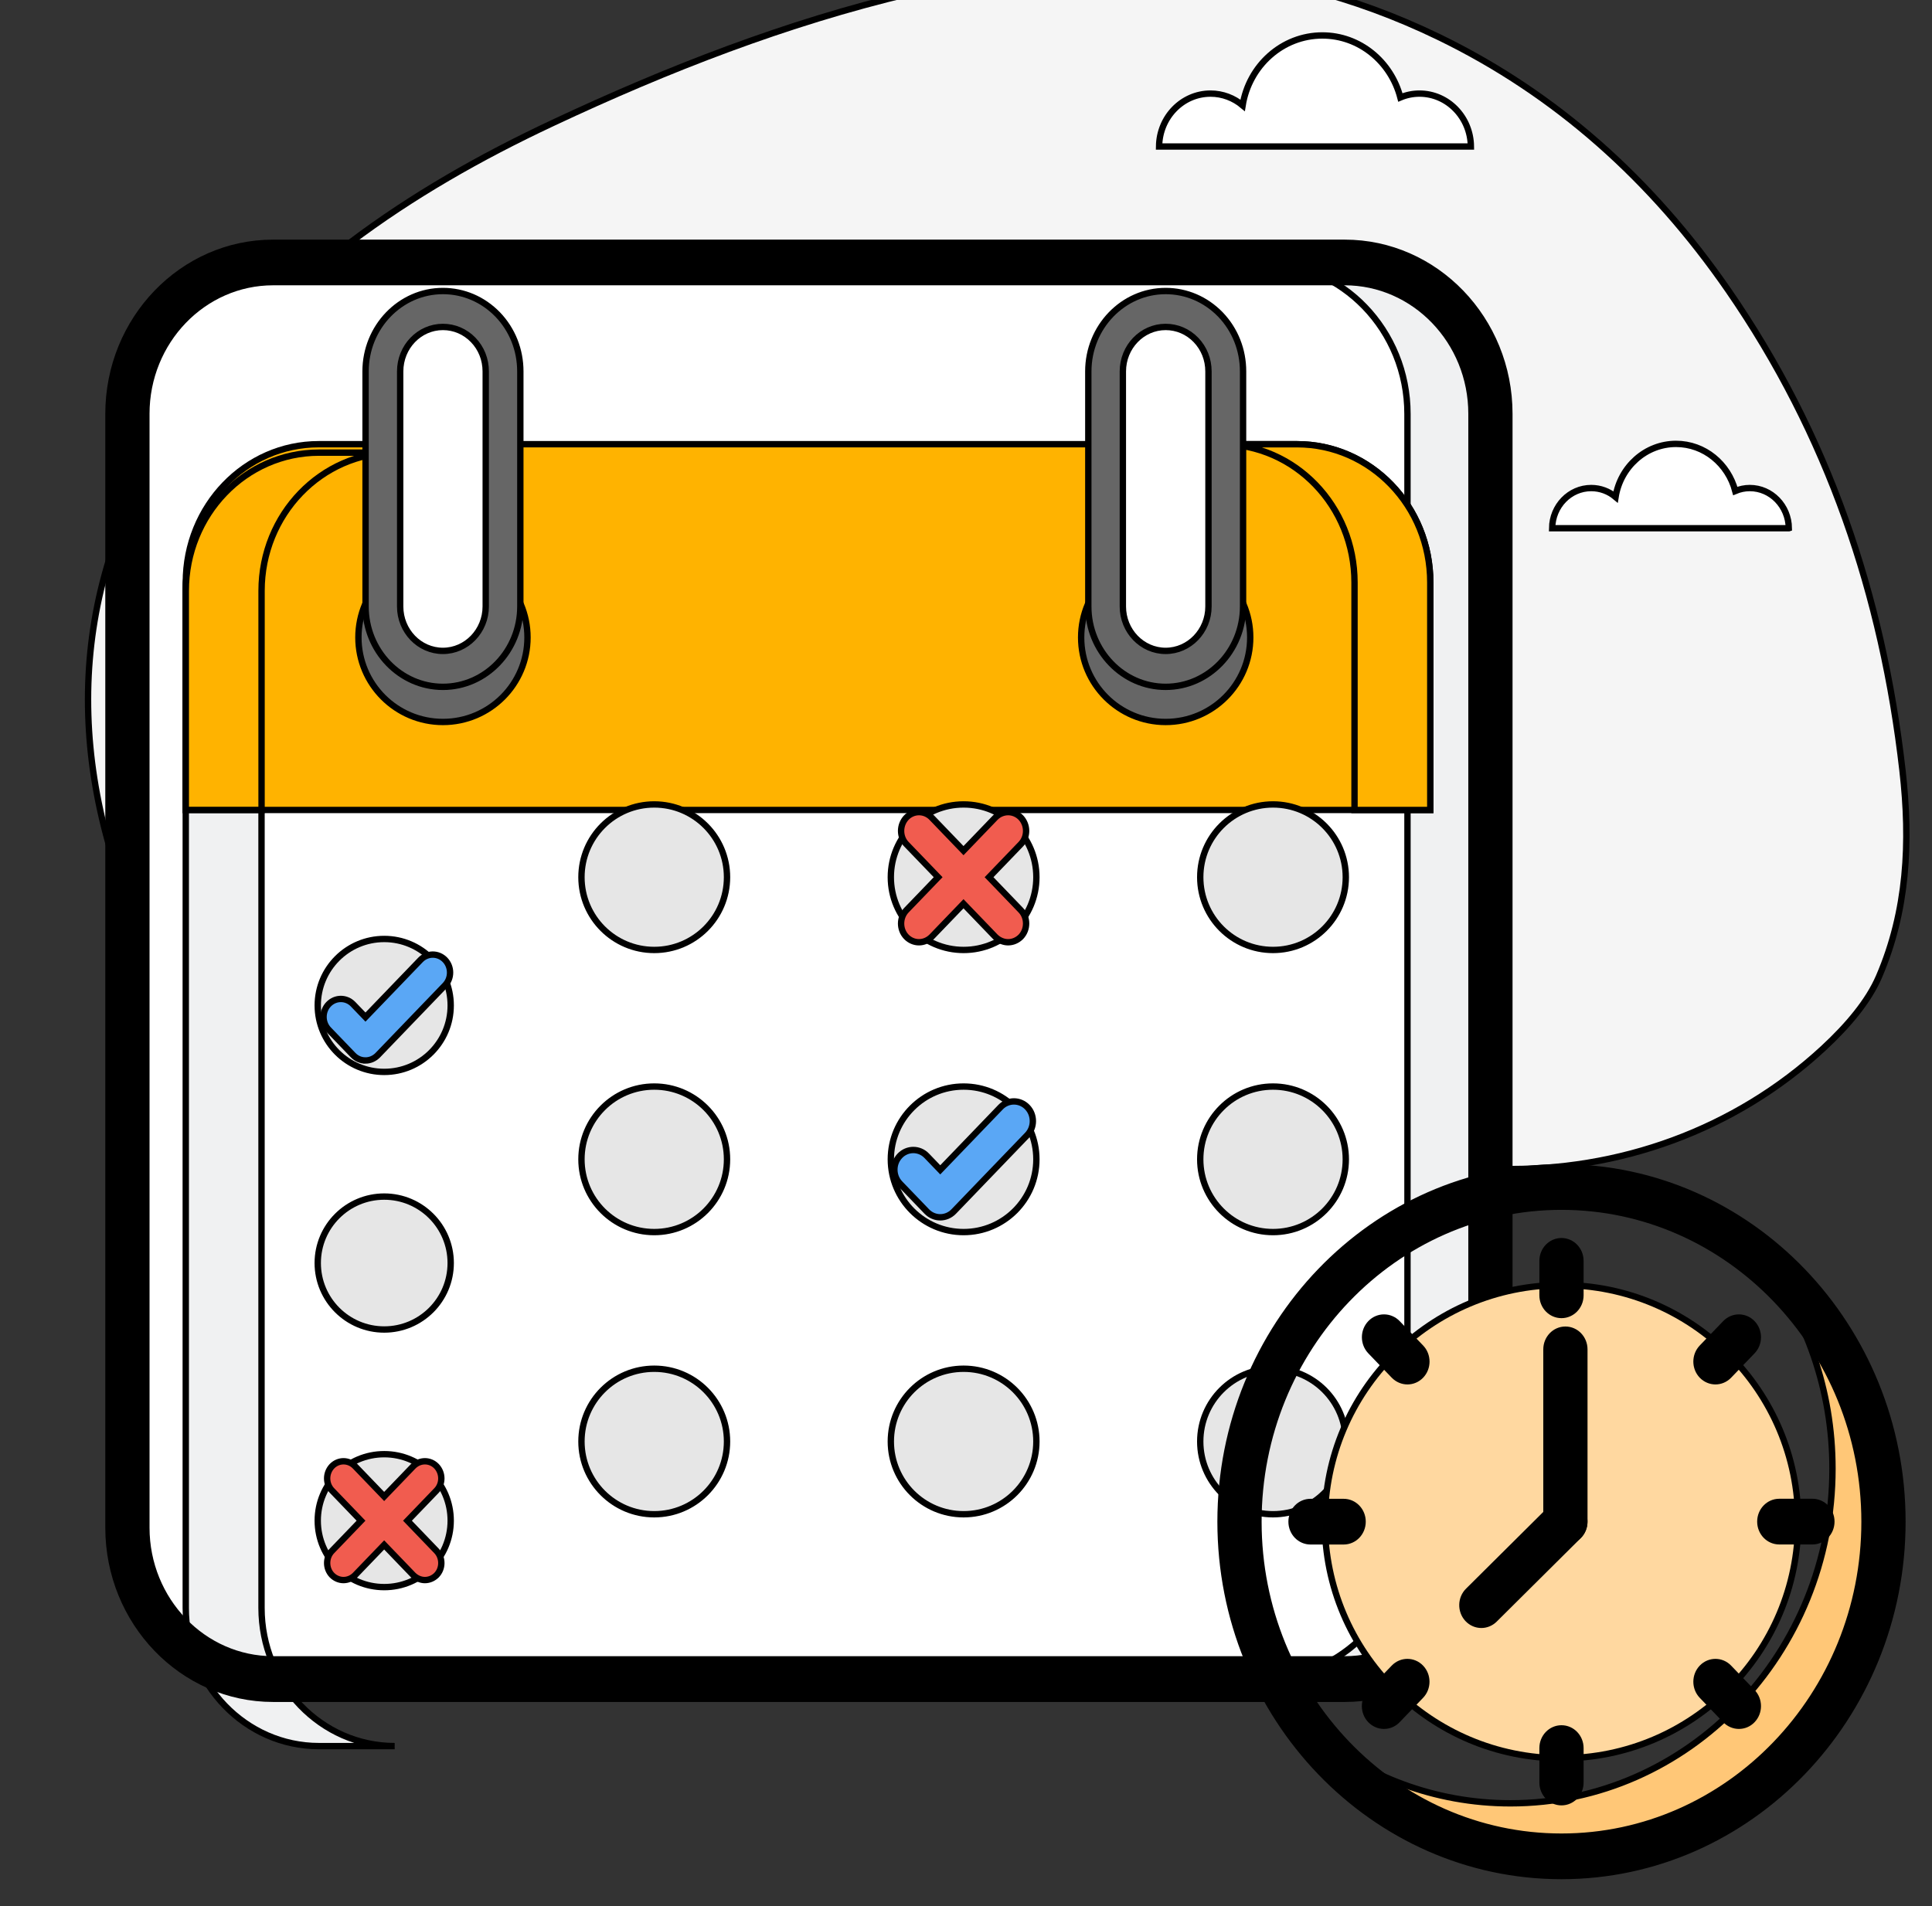<svg width="304" height="300" xmlns="http://www.w3.org/2000/svg">

 <rect width="100%" height="100%" fill="#333333" stroke="none"/>

 <g>
  <title>background</title>
  <rect fill="none" id="canvas_background" height="302" width="306" y="-1" x="-1"/>
 </g>
 <g>
  <title>Layer 1</title>
  <g stroke="null" id="svg_1581">
   <g stroke="null" id="svg_37">
    <g stroke="null" id="svg_38">
     <g stroke="null" id="svg_39">
      <path stroke="null" id="svg_40" d="m89.652,180.705c-7.047,-0.16 -14.039,-1.313 -20.755,-3.515c-15.302,-5.004 -41.062,-15.933 -48.44,-34.46c-10.705,-26.877 -8.764,-54.019 8.533,-78.078c14.971,-20.825 35.287,-34.644 57.943,-45.276c18.205,-8.551 36.835,-15.797 56.249,-20.408c28.294,-6.725 56.395,-6.141 83.18,6.845c18.506,8.967 33.577,22.506 45.56,39.84c15.68,22.69 24.274,47.934 27.431,75.588c1.294,11.361 0.747,22.13 -3.697,32.474c-1.648,3.835 -4.859,7.67 -8.748,11.273c-13.916,12.882 -32.229,19.408 -50.858,18.991l-146.399,-3.275z" fill="#F5F5F5"/>
     </g>
    </g>
    <g stroke="null" id="svg_41">
     <path stroke="null" id="svg_42" d="m231.445,23.059c-0.046,-4.604 -3.65,-8.327 -8.094,-8.327c-1.055,0 -2.072,0.216 -3.003,0.608c-1.471,-5.62 -6.4,-9.76 -12.276,-9.76c-6.307,0 -11.544,4.764 -12.545,11.001c-1.379,-1.153 -3.142,-1.849 -5.052,-1.849c-4.444,0 -8.048,3.723 -8.094,8.327l49.064,0z" fill="#FFFFFF"/>
    </g>
    <g stroke="null" id="svg_43">
     <path stroke="null" id="svg_44" d="m281.472,83.139c-0.039,-3.499 -2.772,-6.325 -6.146,-6.325c-0.801,0 -1.571,0.168 -2.28,0.464c-1.117,-4.267 -4.859,-7.414 -9.318,-7.414c-4.79,0 -8.764,3.619 -9.519,8.351c-1.047,-0.881 -2.38,-1.401 -3.835,-1.401c-3.373,0 -6.107,2.826 -6.146,6.325l37.243,0z" fill="#FFFFFF"/>
    </g>
   </g>
   <g stroke="null" id="svg_45">
    <path stroke="null" id="svg_46" d="m234.518,65.133l0,175.308c0,13.155 -10.273,23.835 -22.926,23.835l-168.609,0c-12.668,0 -22.926,-10.681 -22.926,-23.835l0,-175.308c0,-13.155 10.258,-23.827 22.926,-23.827l168.609,0c12.653,0 22.926,10.673 22.926,23.827z" fill="#FFFFFF"/>
   </g>
   <g stroke="null" id="svg_47">
    <path stroke="null" id="svg_48" d="m234.518,65.149l0,175.3c0,13.139 -10.281,23.827 -22.949,23.827l-13.053,0c12.668,0 22.949,-10.689 22.949,-23.827l0,-175.3c0,-13.171 -10.281,-23.827 -22.949,-23.827l13.053,0c12.668,0 22.949,10.657 22.949,23.827z" fill="#F0F1F2"/>
   </g>
   <g stroke="null" id="svg_49">
    <path stroke="null" id="svg_50" d="m29.229,93.003l0,160.064c0,11.994 9.388,21.753 20.955,21.753l11.921,0c-11.567,0 -20.955,-9.76 -20.955,-21.753l0,-160.064c0,-12.026 9.388,-21.753 20.955,-21.753l-11.921,0c-11.567,0 -20.955,9.728 -20.955,21.753z" fill="#F0F1F2"/>
   </g>
   <g stroke="null" id="svg_51">
    <path stroke="null" id="svg_52" d="m225.053,91.666l0,35.813l-195.817,0l0,-35.813c0,-12.026 9.357,-21.753 20.924,-21.753l153.938,0c11.567,0 20.955,9.728 20.955,21.753z" fill="#FFB300"/>
   </g>
   <g stroke="null" id="svg_53">
    <circle stroke="null" id="svg_54" r="13.303" cy="100.329" cx="69.698" fill="#666666"/>
   </g>
   <g stroke="null" id="svg_55">
    <circle stroke="null" id="svg_56" r="13.303" cy="100.329" cx="183.421" fill="#666666"/>
   </g>
   <g stroke="null" id="svg_57">
    <circle stroke="null" id="svg_58" r="10.461" cy="158.247" cx="60.457" fill="#E6E6E6"/>
   </g>
   <g stroke="null" id="svg_59">
    <circle stroke="null" id="svg_60" r="11.452" cy="138.063" cx="102.944" fill="#E6E6E6"/>
   </g>
   <g stroke="null" id="svg_61">
    <circle stroke="null" id="svg_62" r="11.452" cy="138.063" cx="151.623" fill="#E6E6E6"/>
   </g>
   <g stroke="null" id="svg_63">
    <circle stroke="null" id="svg_64" r="11.452" cy="138.063" cx="200.309" fill="#E6E6E6"/>
   </g>
   <g stroke="null" id="svg_65">
    <circle stroke="null" id="svg_66" r="10.461" cy="198.791" cx="60.457" fill="#E6E6E6"/>
   </g>
   <g stroke="null" id="svg_67">
    <circle stroke="null" id="svg_68" r="11.452" cy="182.466" cx="102.944" fill="#E6E6E6"/>
   </g>
   <g stroke="null" id="svg_69">
    <circle stroke="null" id="svg_70" r="11.452" cy="182.466" cx="151.623" fill="#E6E6E6"/>
   </g>
   <g stroke="null" id="svg_71">
    <circle stroke="null" id="svg_72" r="11.452" cy="182.466" cx="200.309" fill="#E6E6E6"/>
   </g>
   <g stroke="null" id="svg_73">
    <circle stroke="null" id="svg_74" r="10.461" cy="239.336" cx="60.457" fill="#E6E6E6"/>
   </g>
   <g stroke="null" id="svg_75">
    <circle stroke="null" id="svg_76" r="11.452" cy="226.878" cx="102.944" fill="#E6E6E6"/>
   </g>
   <g stroke="null" id="svg_77">
    <circle stroke="null" id="svg_78" r="11.452" cy="226.878" cx="151.623" fill="#E6E6E6"/>
   </g>
   <g stroke="null" id="svg_79">
    <circle stroke="null" id="svg_80" r="11.452" cy="226.878" cx="200.309" fill="#E6E6E6"/>
   </g>
   <g stroke="null" id="svg_81">
    <g stroke="null" id="svg_82">
     <path stroke="null" id="svg_83" d="m57.499,166.91c-0.693,0 -1.394,-0.28 -1.925,-0.833l-3.866,-4.019c-1.063,-1.105 -1.063,-2.898 0,-4.003c1.063,-1.105 2.788,-1.105 3.851,0l1.948,2.026l8.664,-9.007c1.063,-1.105 2.788,-1.105 3.851,0c1.063,1.105 1.063,2.898 0,4.003l-10.589,11.009c-0.547,0.552 -1.24,0.825 -1.933,0.825z" fill="#5AA7F5"/>
    </g>
   </g>
   <g stroke="null" id="svg_84">
    <g stroke="null" id="svg_85">
     <path stroke="null" id="svg_86" d="m147.949,191.594c-0.762,0 -1.525,-0.304 -2.11,-0.905l-4.236,-4.404c-1.163,-1.209 -1.163,-3.171 0,-4.38c1.163,-1.209 3.05,-1.209 4.213,0l2.133,2.218l9.488,-9.864c1.163,-1.209 3.05,-1.209 4.213,0s1.163,3.171 0,4.38l-11.598,12.058c-0.578,0.592 -1.34,0.897 -2.102,0.897z" fill="#5AA7F5"/>
    </g>
   </g>
   <g stroke="null" id="svg_87">
    <g stroke="null" id="svg_88">
     <path stroke="null" id="svg_89" d="m160.633,143.267c1.101,1.145 1.101,3.026 0,4.179c-0.562,0.56 -1.271,0.857 -2.01,0.857c-0.709,0 -1.44,-0.296 -2.01,-0.857l-5.006,-5.204l-5.006,5.204c-0.562,0.56 -1.271,0.857 -2.01,0.857c-0.709,0 -1.44,-0.296 -1.979,-0.857c-1.101,-1.145 -1.101,-3.026 0,-4.179l5.006,-5.204l-5.006,-5.204c-1.101,-1.145 -1.101,-3.002 0,-4.179c1.101,-1.145 2.888,-1.145 3.989,0l5.006,5.204l5.006,-5.204c1.132,-1.145 2.911,-1.145 4.02,0c1.101,1.177 1.101,3.026 0,4.179l-5.006,5.204l5.006,5.204z" fill="#F15C4F"/>
    </g>
   </g>
   <g stroke="null" id="svg_90">
    <g stroke="null" id="svg_91">
     <path stroke="null" id="svg_92" d="m68.689,244.1c1.009,1.049 1.009,2.77 0,3.811c-0.516,0.512 -1.163,0.777 -1.833,0.777c-0.647,0 -1.317,-0.272 -1.833,-0.777l-4.574,-4.756l-4.574,4.756c-0.516,0.512 -1.163,0.777 -1.833,0.777c-0.647,0 -1.317,-0.272 -1.81,-0.777c-1.009,-1.049 -1.009,-2.77 0,-3.811l4.574,-4.756l-4.574,-4.756c-1.009,-1.049 -1.009,-2.738 0,-3.811c1.009,-1.049 2.634,-1.049 3.643,0l4.574,4.756l4.574,-4.756c1.032,-1.049 2.657,-1.049 3.666,0c1.009,1.073 1.009,2.77 0,3.811l-4.574,4.756l4.574,4.756z" fill="#F15C4F"/>
    </g>
   </g>
   <g stroke="null" id="svg_93">
    <path stroke="null" id="svg_94" d="m213.132,127.486l0,-35.813c0,-12.026 -9.388,-21.753 -20.955,-21.753l11.921,0c11.567,0 20.955,9.728 20.955,21.753l0,35.813l-11.921,0z" fill="#FFB300"/>
   </g>
   <g stroke="null" id="svg_95">
    <path stroke="null" id="svg_96" d="m62.112,71.241c-11.567,0 -20.955,9.728 -20.955,21.753l0,34.484l-11.921,0l0,-34.484c0,-12.026 9.388,-21.753 20.955,-21.753l11.921,0z" fill="#FFB300"/>
   </g>
   <g stroke="null" id="svg_97">
    <path stroke="null" id="svg_98" d="m211.584,267.374l-168.609,0c-14.286,0 -25.907,-12.082 -25.907,-26.934l0,-175.308c0,-14.844 11.621,-26.918 25.907,-26.918l168.609,0c14.286,0 25.914,12.074 25.914,26.918l0,175.308c0,14.852 -11.629,26.934 -25.914,26.934zm-168.609,-222.97c-10.997,0 -19.946,9.295 -19.946,20.721l0,175.308c0,11.433 8.949,20.737 19.946,20.737l168.609,0c10.997,0 19.954,-9.303 19.954,-20.737l0,-175.308c0,-11.425 -8.949,-20.721 -19.954,-20.721l-168.609,0z"/>
   </g>
   <g stroke="null" id="svg_99">
    <path stroke="null" id="svg_100" d="m79.155,58.455l0,36.998c0,5.428 -4.228,9.824 -9.465,9.824c-5.221,0 -9.449,-4.396 -9.449,-9.824l0,-36.998c0,-5.428 4.228,-9.824 9.449,-9.824c2.618,0 4.975,1.097 6.7,2.874c1.71,1.769 2.765,4.243 2.765,6.95z" fill="#FFFFFF"/>
   </g>
   <g stroke="null" id="svg_101">
    <path stroke="null" id="svg_102" d="m69.69,108.103c-6.708,0 -12.168,-5.677 -12.168,-12.65l0,-36.998c0,-6.974 5.46,-12.65 12.168,-12.65c3.25,0 6.307,1.313 8.618,3.691c2.303,2.394 3.566,5.572 3.566,8.959l0,36.998c0,6.974 -5.46,12.65 -12.183,12.65zm0,-56.645c-3.712,0 -6.723,3.139 -6.723,6.998l0,36.998c0,3.859 3.019,6.99 6.723,6.99c3.712,0 6.739,-3.139 6.739,-6.99l0,-36.998c0,-1.873 -0.693,-3.635 -1.964,-4.948c-1.271,-1.321 -2.973,-2.05 -4.775,-2.05z" fill="#666666"/>
   </g>
   <g stroke="null" id="svg_103">
    <path stroke="null" id="svg_104" d="m192.878,58.455l0,36.998c0,5.428 -4.228,9.824 -9.465,9.824c-5.221,0 -9.449,-4.396 -9.449,-9.824l0,-36.998c0,-5.428 4.228,-9.824 9.449,-9.824c2.618,0 4.975,1.097 6.7,2.874c1.71,1.769 2.765,4.243 2.765,6.95z" fill="#FFFFFF"/>
   </g>
   <g stroke="null" id="svg_105">
    <path stroke="null" id="svg_106" d="m183.413,108.103c-6.708,0 -12.168,-5.677 -12.168,-12.65l0,-36.998c0,-6.974 5.46,-12.65 12.168,-12.65c3.25,0 6.307,1.313 8.618,3.691c2.303,2.394 3.566,5.572 3.566,8.959l0,36.998c0,6.974 -5.46,12.65 -12.183,12.65zm0,-56.645c-3.712,0 -6.731,3.139 -6.731,6.998l0,36.998c0,3.859 3.019,6.99 6.731,6.99c3.712,0 6.739,-3.139 6.739,-6.99l0,-36.998c0,-1.873 -0.701,-3.635 -1.964,-4.948c-1.271,-1.321 -2.973,-2.05 -4.775,-2.05z" fill="#666666"/>
   </g>
   <g stroke="null" id="svg_107">
    <circle stroke="null" id="svg_108" r="37.242" cy="239.496" cx="245.7" fill="#FFD8A0"/>
   </g>
   <g stroke="null" id="svg_109">
    <path stroke="null" id="svg_110" d="m233.093,255.733c-0.786,0 -1.571,-0.32 -2.156,-0.953c-1.14,-1.241 -1.094,-3.203 0.092,-4.38l13.223,-13.139c1.194,-1.185 3.08,-1.137 4.213,0.096c1.14,1.241 1.094,3.203 -0.092,4.38l-13.223,13.139c-0.578,0.568 -1.317,0.857 -2.056,0.857z"/>
   </g>
   <g stroke="null" id="svg_111">
    <path stroke="null" id="svg_112" d="m296.358,239.488c0,29.095 -22.68,52.674 -50.666,52.674c-16.034,0 -30.312,-7.742 -39.607,-19.832c8.641,7.19 19.607,11.497 31.59,11.497c27.986,0 50.666,-23.579 50.666,-52.674c0,-12.426 -4.143,-23.827 -11.059,-32.842c11.621,9.64 19.076,24.508 19.076,41.177z" fill="#FFC777"/>
   </g>
   <g stroke="null" id="svg_113">
    <path stroke="null" id="svg_114" d="m245.7,295.269c-29.58,0 -53.646,-25.02 -53.646,-55.773s24.066,-55.773 53.646,-55.773c29.58,0 53.646,25.02 53.646,55.773s-24.066,55.773 -53.646,55.773zm0,-105.348c-26.292,0 -47.685,22.242 -47.685,49.576c0,27.334 21.394,49.576 47.685,49.576c26.292,0 47.685,-22.242 47.685,-49.576c-0.008,-27.334 -21.394,-49.576 -47.685,-49.576z"/>
   </g>
   <g stroke="null" id="svg_115">
    <g stroke="null" id="svg_116">
     <path stroke="null" id="svg_117" d="m245.7,206.966c-1.648,0 -2.98,-1.385 -2.98,-3.098l0,-5.42c0,-1.713 1.332,-3.098 2.98,-3.098c1.648,0 2.98,1.385 2.98,3.098l0,5.42c0,1.713 -1.332,3.098 -2.98,3.098z"/>
    </g>
    <g stroke="null" id="svg_118">
     <path stroke="null" id="svg_119" d="m245.7,283.651c-1.648,0 -2.98,-1.385 -2.98,-3.098l0,-5.42c0,-1.713 1.332,-3.098 2.98,-3.098c1.648,0 2.98,1.385 2.98,3.098l0,5.42c0,1.713 -1.332,3.098 -2.98,3.098z"/>
    </g>
   </g>
   <g stroke="null" id="svg_120">
    <g stroke="null" id="svg_121">
     <path stroke="null" id="svg_122" d="m221.464,217.398c-0.762,0 -1.525,-0.304 -2.11,-0.905l-3.689,-3.835c-1.163,-1.209 -1.163,-3.171 0,-4.38c1.163,-1.209 3.05,-1.209 4.213,0l3.689,3.835c1.163,1.209 1.163,3.171 0,4.38c-0.578,0.6 -1.34,0.905 -2.102,0.905z"/>
    </g>
    <g stroke="null" id="svg_123">
     <path stroke="null" id="svg_124" d="m273.617,271.618c-0.762,0 -1.525,-0.304 -2.11,-0.905l-3.689,-3.835c-1.163,-1.209 -1.163,-3.171 0,-4.38c1.163,-1.209 3.05,-1.209 4.213,0l3.689,3.835c1.163,1.209 1.163,3.171 0,4.38c-0.578,0.608 -1.34,0.905 -2.102,0.905z"/>
    </g>
   </g>
   <g stroke="null" id="svg_125">
    <g stroke="null" id="svg_126">
     <path stroke="null" id="svg_127" d="m211.422,242.594l-5.214,0c-1.648,0 -2.98,-1.385 -2.98,-3.098s1.332,-3.098 2.98,-3.098l5.214,0c1.648,0 2.98,1.385 2.98,3.098s-1.332,3.098 -2.98,3.098z"/>
    </g>
    <g stroke="null" id="svg_128">
     <path stroke="null" id="svg_129" d="m285.184,242.586l-5.214,0c-1.648,0 -2.98,-1.385 -2.98,-3.098c0,-1.713 1.332,-3.098 2.98,-3.098l5.214,0c1.648,0 2.98,1.385 2.98,3.098c0,1.713 -1.34,3.098 -2.98,3.098z"/>
    </g>
   </g>
   <g stroke="null" id="svg_130">
    <g stroke="null" id="svg_131">
     <path stroke="null" id="svg_132" d="m217.768,271.618c-0.762,0 -1.525,-0.304 -2.11,-0.905c-1.163,-1.209 -1.163,-3.171 0,-4.38l3.689,-3.835c1.163,-1.209 3.05,-1.209 4.213,0c1.163,1.209 1.163,3.171 0,4.38l-3.689,3.835c-0.578,0.608 -1.34,0.905 -2.102,0.905z"/>
    </g>
    <g stroke="null" id="svg_133">
     <path stroke="null" id="svg_134" d="m269.928,217.398c-0.762,0 -1.525,-0.304 -2.11,-0.905c-1.163,-1.209 -1.163,-3.171 0,-4.38l3.689,-3.835c1.163,-1.209 3.05,-1.209 4.213,0c1.163,1.209 1.163,3.171 0,4.38l-3.689,3.835c-0.578,0.6 -1.34,0.905 -2.102,0.905z"/>
    </g>
   </g>
   <g stroke="null" id="svg_135">
    <path stroke="null" id="svg_136" d="m246.316,242.586c-1.648,0 -2.98,-1.385 -2.98,-3.098l0,-27.11c0,-1.713 1.332,-3.098 2.98,-3.098s2.98,1.385 2.98,3.098l0,27.11c0,1.713 -1.332,3.098 -2.98,3.098z"/>
   </g>
   <g stroke="null" id="svg_1322">
    <path stroke="null" id="svg_1323" d="m-99.904,217.678c0,0.616 0,1.209 -0.031,1.793c-0.031,0.096 -0.031,0.216 -0.031,0.312c0.031,-0.713 0.062,-1.393 0.062,-2.106z" fill="#FFFFFF"/>
   </g>
   <g stroke="null" id="svg_1324">
    <path stroke="null" id="svg_1325" d="m-99.935,215.885c0.031,0.584 0.031,1.177 0.031,1.793c0,-0.713 -0.031,-1.393 -0.062,-2.106c0,0.096 0,0.216 0.031,0.312z" fill="#FFFFFF"/>
   </g>
  </g>
 </g>
</svg>